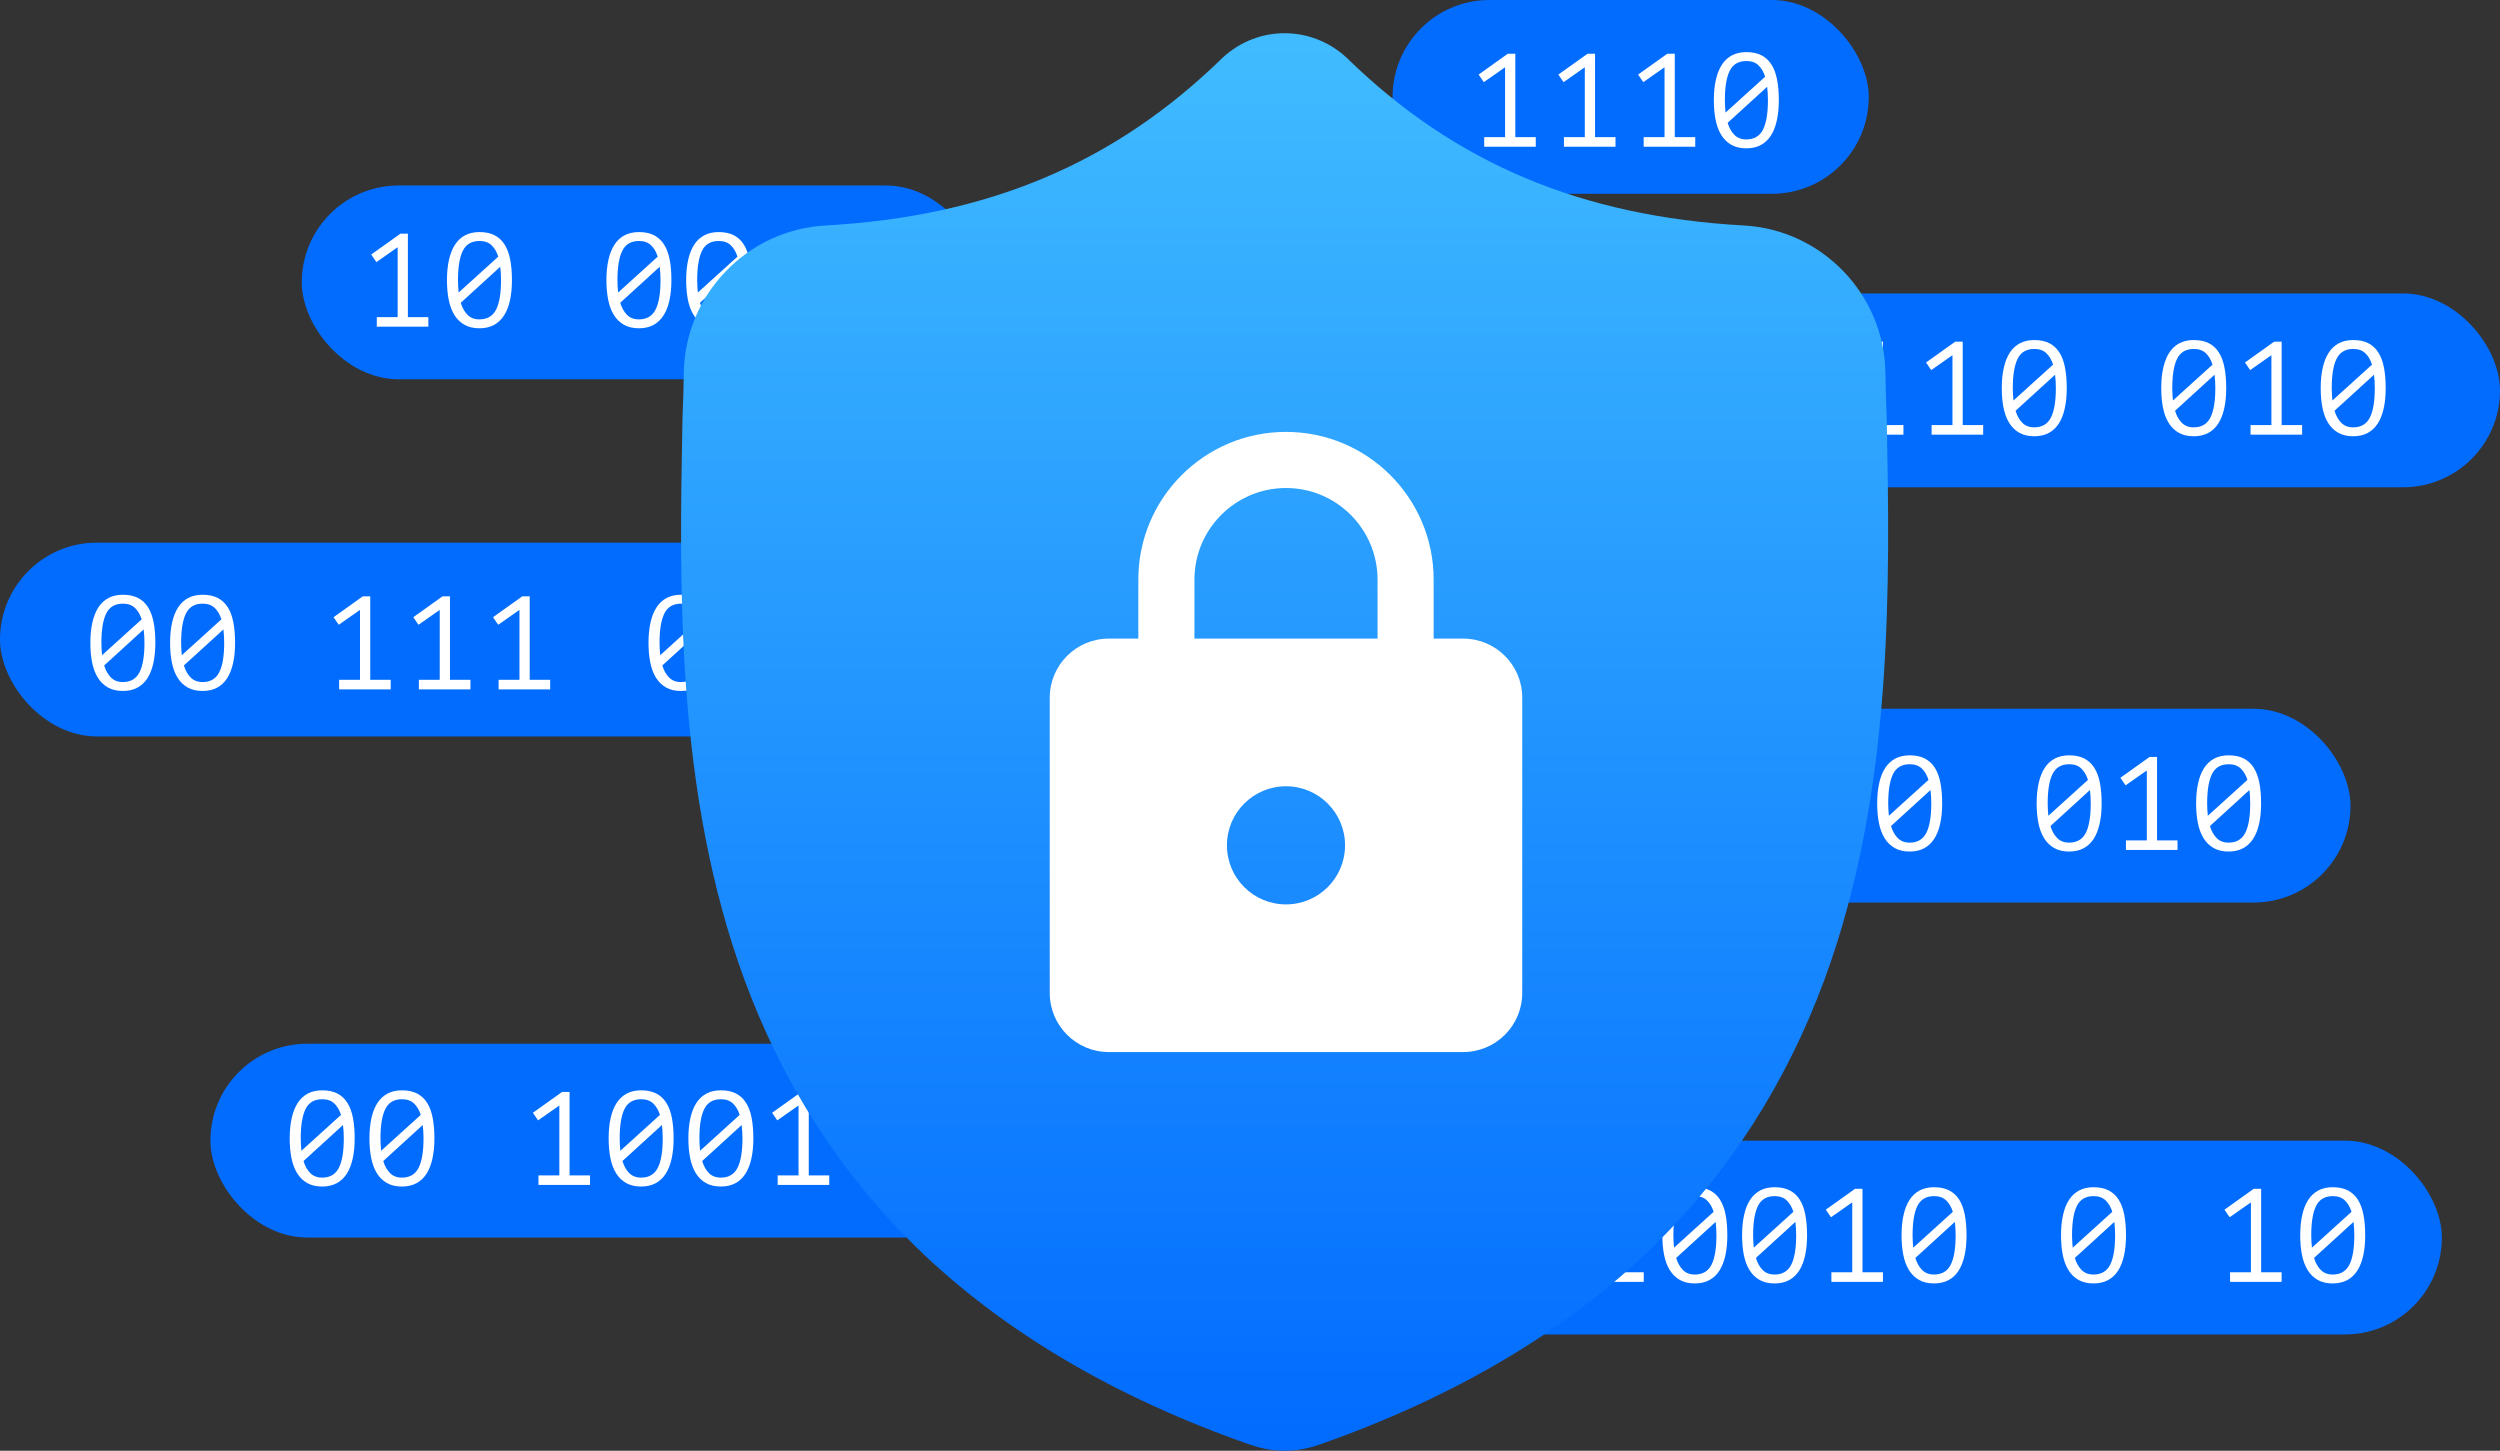 <?xml version="1.0" encoding="UTF-8"?>
<svg width="903px" height="524px" viewBox="0 0 903 524" version="1.1" xmlns="http://www.w3.org/2000/svg" xmlns:xlink="http://www.w3.org/1999/xlink">
    <rect x="0" y="0" width="903" height="524" fill="#333333" stroke="none"/>
    <!-- Generator: Sketch 64 (93537) - https://sketch.com -->
    <title>privacy</title>
    <desc>Created with Sketch.</desc>
    <defs>
        <linearGradient x1="50%" y1="0%" x2="50%" y2="100%" id="linearGradient-1">
            <stop stop-color="#41BCFF" offset="0%"></stop>
            <stop stop-color="#016BFF" offset="100%"></stop>
        </linearGradient>
    </defs>
    <g id="website" stroke="none" stroke-width="1" fill="none" fill-rule="evenodd">
        <g id="Artboard-Copy-2" transform="translate(-172, -148)">
            <g id="privacy" transform="translate(172, 148)">
                <rect id="Rectangle-Copy-34" fill="#026CFF" x="521" y="412" width="361" height="70" rx="35"></rect>
                <rect id="Rectangle-Copy-33" fill="#026CFF" x="76" y="377" width="372" height="70" rx="35"></rect>
                <rect id="Rectangle-Copy-3" fill="#026CFF" x="109" y="67" width="246" height="70" rx="35"></rect>
                <rect id="Rectangle-Copy-26" fill="#026CFF" x="503" y="0" width="172" height="70" rx="35"></rect>
                <rect id="Rectangle-Copy-36" fill="#026CFF" x="597" y="106" width="306" height="70" rx="35"></rect>
                <rect id="Rectangle-Copy-35" fill="#026CFF" x="488" y="256" width="361" height="70" rx="35"></rect>
                <rect id="Rectangle-Copy-31" fill="#026CFF" x="0" y="196" width="372" height="70" rx="35"></rect>
                <path d="M154.72,118 L154.72,114.544 L147.328,114.544 L147.328,84.4 L144.64,84.4 L134.08,91.936 L135.952,94.672 L143.632,89.296 L143.632,114.544 L136.096,114.544 L136.096,118 L154.72,118 Z M173.152,118.576 C175.168,118.576 176.912,118.184 178.384,117.4 C179.856,116.616 181.072,115.48 182.032,113.992 C182.992,112.504 183.712,110.68 184.192,108.52 C184.672,106.36 184.912,103.92 184.912,101.2 C184.912,98.416 184.704,95.944 184.288,93.784 C183.872,91.624 183.2,89.808 182.272,88.336 C181.344,86.864 180.136,85.744 178.648,84.976 C177.16,84.208 175.344,83.824 173.2,83.824 C171.184,83.824 169.44,84.216 167.968,85 C166.496,85.784 165.28,86.92 164.32,88.408 C163.36,89.896 162.64,91.72 162.16,93.88 C161.68,96.04 161.44,98.48 161.44,101.2 C161.44,103.76 161.648,106.104 162.064,108.232 C162.48,110.36 163.16,112.192 164.104,113.728 C165.048,115.264 166.264,116.456 167.752,117.304 C169.24,118.152 171.04,118.576 173.152,118.576 Z M165.664,105.664 C165.6,104.96 165.544,104.24 165.496,103.504 C165.448,102.768 165.424,102 165.424,101.2 C165.424,96.464 166.008,92.92 167.176,90.568 C168.344,88.216 170.352,87.04 173.2,87.04 C175.024,87.04 176.472,87.552 177.544,88.576 C178.616,89.6 179.424,90.976 179.968,92.704 L179.968,92.704 L165.664,105.664 Z M173.152,115.36 C171.392,115.36 169.968,114.816 168.88,113.728 C167.792,112.64 166.976,111.184 166.432,109.36 L166.432,109.36 L180.688,96.352 C180.88,97.888 180.976,99.504 180.976,101.2 C180.976,105.968 180.376,109.52 179.176,111.856 C177.976,114.192 175.968,115.36 173.152,115.36 Z M230.752,118.576 C232.768,118.576 234.512,118.184 235.984,117.4 C237.456,116.616 238.672,115.48 239.632,113.992 C240.592,112.504 241.312,110.68 241.792,108.52 C242.272,106.36 242.512,103.92 242.512,101.2 C242.512,98.416 242.304,95.944 241.888,93.784 C241.472,91.624 240.8,89.808 239.872,88.336 C238.944,86.864 237.736,85.744 236.248,84.976 C234.76,84.208 232.944,83.824 230.8,83.824 C228.784,83.824 227.04,84.216 225.568,85 C224.096,85.784 222.88,86.92 221.92,88.408 C220.96,89.896 220.24,91.72 219.76,93.88 C219.28,96.04 219.04,98.48 219.04,101.2 C219.04,103.76 219.248,106.104 219.664,108.232 C220.08,110.36 220.76,112.192 221.704,113.728 C222.648,115.264 223.864,116.456 225.352,117.304 C226.84,118.152 228.64,118.576 230.752,118.576 Z M223.264,105.664 C223.2,104.96 223.144,104.24 223.096,103.504 C223.048,102.768 223.024,102 223.024,101.2 C223.024,96.464 223.608,92.92 224.776,90.568 C225.944,88.216 227.952,87.04 230.8,87.04 C232.624,87.04 234.072,87.552 235.144,88.576 C236.216,89.6 237.024,90.976 237.568,92.704 L237.568,92.704 L223.264,105.664 Z M230.752,115.36 C228.992,115.36 227.568,114.816 226.48,113.728 C225.392,112.64 224.576,111.184 224.032,109.36 L224.032,109.36 L238.288,96.352 C238.48,97.888 238.576,99.504 238.576,101.2 C238.576,105.968 237.976,109.52 236.776,111.856 C235.576,114.192 233.568,115.36 230.752,115.36 Z M259.552,118.576 C261.568,118.576 263.312,118.184 264.784,117.4 C266.256,116.616 267.472,115.48 268.432,113.992 C269.392,112.504 270.112,110.68 270.592,108.52 C271.072,106.36 271.312,103.92 271.312,101.2 C271.312,98.416 271.104,95.944 270.688,93.784 C270.272,91.624 269.6,89.808 268.672,88.336 C267.744,86.864 266.536,85.744 265.048,84.976 C263.56,84.208 261.744,83.824 259.6,83.824 C257.584,83.824 255.84,84.216 254.368,85 C252.896,85.784 251.68,86.92 250.72,88.408 C249.76,89.896 249.04,91.72 248.56,93.88 C248.08,96.04 247.84,98.48 247.84,101.2 C247.84,103.76 248.048,106.104 248.464,108.232 C248.88,110.36 249.56,112.192 250.504,113.728 C251.448,115.264 252.664,116.456 254.152,117.304 C255.64,118.152 257.44,118.576 259.552,118.576 Z M252.064,105.664 C252,104.96 251.944,104.24 251.896,103.504 C251.848,102.768 251.824,102 251.824,101.2 C251.824,96.464 252.408,92.92 253.576,90.568 C254.744,88.216 256.752,87.04 259.6,87.04 C261.424,87.04 262.872,87.552 263.944,88.576 C265.016,89.6 265.824,90.976 266.368,92.704 L266.368,92.704 L252.064,105.664 Z M259.552,115.36 C257.792,115.36 256.368,114.816 255.28,113.728 C254.192,112.64 253.376,111.184 252.832,109.36 L252.832,109.36 L267.088,96.352 C267.28,97.888 267.376,99.504 267.376,101.2 C267.376,105.968 266.776,109.52 265.576,111.856 C264.376,114.192 262.368,115.36 259.552,115.36 Z" id="1000" fill="#FFFFFF" fill-rule="nonzero"></path>
                <path d="M44.352,249.576 C46.368,249.576 48.112,249.184 49.584,248.4 C51.056,247.616 52.272,246.48 53.232,244.992 C54.192,243.504 54.912,241.68 55.392,239.52 C55.872,237.36 56.112,234.92 56.112,232.2 C56.112,229.416 55.904,226.944 55.488,224.784 C55.072,222.624 54.4,220.808 53.472,219.336 C52.544,217.864 51.336,216.744 49.848,215.976 C48.36,215.208 46.544,214.824 44.4,214.824 C42.384,214.824 40.64,215.216 39.168,216 C37.696,216.784 36.48,217.92 35.52,219.408 C34.56,220.896 33.84,222.72 33.36,224.88 C32.88,227.04 32.64,229.48 32.64,232.2 C32.64,234.76 32.848,237.104 33.264,239.232 C33.68,241.36 34.36,243.192 35.304,244.728 C36.248,246.264 37.464,247.456 38.952,248.304 C40.44,249.152 42.24,249.576 44.352,249.576 Z M36.864,236.664 C36.8,235.96 36.744,235.24 36.696,234.504 C36.648,233.768 36.624,233 36.624,232.2 C36.624,227.464 37.208,223.92 38.376,221.568 C39.544,219.216 41.552,218.04 44.4,218.04 C46.224,218.04 47.672,218.552 48.744,219.576 C49.816,220.6 50.624,221.976 51.168,223.704 L51.168,223.704 L36.864,236.664 Z M44.352,246.36 C42.592,246.36 41.168,245.816 40.08,244.728 C38.992,243.64 38.176,242.184 37.632,240.36 L37.632,240.36 L51.888,227.352 C52.08,228.888 52.176,230.504 52.176,232.2 C52.176,236.968 51.576,240.52 50.376,242.856 C49.176,245.192 47.168,246.36 44.352,246.36 Z M73.152,249.576 C75.168,249.576 76.912,249.184 78.384,248.4 C79.856,247.616 81.072,246.48 82.032,244.992 C82.992,243.504 83.712,241.68 84.192,239.52 C84.672,237.36 84.912,234.92 84.912,232.2 C84.912,229.416 84.704,226.944 84.288,224.784 C83.872,222.624 83.2,220.808 82.272,219.336 C81.344,217.864 80.136,216.744 78.648,215.976 C77.16,215.208 75.344,214.824 73.2,214.824 C71.184,214.824 69.44,215.216 67.968,216 C66.496,216.784 65.28,217.92 64.32,219.408 C63.36,220.896 62.64,222.72 62.16,224.88 C61.68,227.04 61.44,229.48 61.44,232.2 C61.44,234.76 61.648,237.104 62.064,239.232 C62.48,241.36 63.16,243.192 64.104,244.728 C65.048,246.264 66.264,247.456 67.752,248.304 C69.24,249.152 71.04,249.576 73.152,249.576 Z M65.664,236.664 C65.6,235.96 65.544,235.24 65.496,234.504 C65.448,233.768 65.424,233 65.424,232.2 C65.424,227.464 66.008,223.92 67.176,221.568 C68.344,219.216 70.352,218.04 73.2,218.04 C75.024,218.04 76.472,218.552 77.544,219.576 C78.616,220.6 79.424,221.976 79.968,223.704 L79.968,223.704 L65.664,236.664 Z M73.152,246.36 C71.392,246.36 69.968,245.816 68.88,244.728 C67.792,243.64 66.976,242.184 66.432,240.36 L66.432,240.36 L80.688,227.352 C80.88,228.888 80.976,230.504 80.976,232.2 C80.976,236.968 80.376,240.52 79.176,242.856 C77.976,245.192 75.968,246.36 73.152,246.36 Z M141.12,249 L141.12,245.544 L133.728,245.544 L133.728,215.4 L131.04,215.4 L120.48,222.936 L122.352,225.672 L130.032,220.296 L130.032,245.544 L122.496,245.544 L122.496,249 L141.12,249 Z M169.92,249 L169.92,245.544 L162.528,245.544 L162.528,215.4 L159.84,215.4 L149.28,222.936 L151.152,225.672 L158.832,220.296 L158.832,245.544 L151.296,245.544 L151.296,249 L169.92,249 Z M198.72,249 L198.72,245.544 L191.328,245.544 L191.328,215.4 L188.64,215.4 L178.08,222.936 L179.952,225.672 L187.632,220.296 L187.632,245.544 L180.096,245.544 L180.096,249 L198.72,249 Z M245.952,249.576 C247.968,249.576 249.712,249.184 251.184,248.4 C252.656,247.616 253.872,246.48 254.832,244.992 C255.792,243.504 256.512,241.68 256.992,239.52 C257.472,237.36 257.712,234.92 257.712,232.2 C257.712,229.416 257.504,226.944 257.088,224.784 C256.672,222.624 256,220.808 255.072,219.336 C254.144,217.864 252.936,216.744 251.448,215.976 C249.96,215.208 248.144,214.824 246,214.824 C243.984,214.824 242.24,215.216 240.768,216 C239.296,216.784 238.08,217.92 237.12,219.408 C236.16,220.896 235.44,222.72 234.96,224.88 C234.48,227.04 234.24,229.48 234.24,232.2 C234.24,234.76 234.448,237.104 234.864,239.232 C235.28,241.36 235.96,243.192 236.904,244.728 C237.848,246.264 239.064,247.456 240.552,248.304 C242.04,249.152 243.84,249.576 245.952,249.576 Z M238.464,236.664 C238.4,235.96 238.344,235.24 238.296,234.504 C238.248,233.768 238.224,233 238.224,232.2 C238.224,227.464 238.808,223.92 239.976,221.568 C241.144,219.216 243.152,218.04 246,218.04 C247.824,218.04 249.272,218.552 250.344,219.576 C251.416,220.6 252.224,221.976 252.768,223.704 L252.768,223.704 L238.464,236.664 Z M245.952,246.36 C244.192,246.36 242.768,245.816 241.68,244.728 C240.592,243.64 239.776,242.184 239.232,240.36 L239.232,240.36 L253.488,227.352 C253.68,228.888 253.776,230.504 253.776,232.2 C253.776,236.968 253.176,240.52 251.976,242.856 C250.776,245.192 248.768,246.36 245.952,246.36 Z" id="001110" fill="#FFFFFF" fill-rule="nonzero"></path>
                <path d="M554.72,53 L554.72,49.544 L547.328,49.544 L547.328,19.4 L544.64,19.4 L534.08,26.936 L535.952,29.672 L543.632,24.296 L543.632,49.544 L536.096,49.544 L536.096,53 L554.72,53 Z M583.52,53 L583.52,49.544 L576.128,49.544 L576.128,19.4 L573.44,19.4 L562.88,26.936 L564.752,29.672 L572.432,24.296 L572.432,49.544 L564.896,49.544 L564.896,53 L583.52,53 Z M612.32,53 L612.32,49.544 L604.928,49.544 L604.928,19.4 L602.24,19.4 L591.68,26.936 L593.552,29.672 L601.232,24.296 L601.232,49.544 L593.696,49.544 L593.696,53 L612.32,53 Z M630.752,53.576 C632.768,53.576 634.512,53.184 635.984,52.4 C637.456,51.616 638.672,50.48 639.632,48.992 C640.592,47.504 641.312,45.68 641.792,43.52 C642.272,41.36 642.512,38.92 642.512,36.2 C642.512,33.416 642.304,30.944 641.888,28.784 C641.472,26.624 640.8,24.808 639.872,23.336 C638.944,21.864 637.736,20.744 636.248,19.976 C634.76,19.208 632.944,18.824 630.8,18.824 C628.784,18.824 627.04,19.216 625.568,20 C624.096,20.784 622.88,21.92 621.92,23.408 C620.96,24.896 620.24,26.72 619.76,28.88 C619.28,31.04 619.04,33.48 619.04,36.2 C619.04,38.76 619.248,41.104 619.664,43.232 C620.08,45.36 620.76,47.192 621.704,48.728 C622.648,50.264 623.864,51.456 625.352,52.304 C626.84,53.152 628.64,53.576 630.752,53.576 Z M623.264,40.664 C623.2,39.96 623.144,39.24 623.096,38.504 C623.048,37.768 623.024,37 623.024,36.2 C623.024,31.464 623.608,27.92 624.776,25.568 C625.944,23.216 627.952,22.04 630.8,22.04 C632.624,22.04 634.072,22.552 635.144,23.576 C636.216,24.6 637.024,25.976 637.568,27.704 L637.568,27.704 L623.264,40.664 Z M630.752,50.36 C628.992,50.36 627.568,49.816 626.48,48.728 C625.392,47.64 624.576,46.184 624.032,44.36 L624.032,44.36 L638.288,31.352 C638.48,32.888 638.576,34.504 638.576,36.2 C638.576,40.968 637.976,44.52 636.776,46.856 C635.576,49.192 633.568,50.36 630.752,50.36 Z" id="1110" fill="#FFFFFF" fill-rule="nonzero"></path>
                <path d="M658.72,157 L658.72,153.544 L651.328,153.544 L651.328,123.4 L648.64,123.4 L638.08,130.936 L639.952,133.672 L647.632,128.296 L647.632,153.544 L640.096,153.544 L640.096,157 L658.72,157 Z M687.52,157 L687.52,153.544 L680.128,153.544 L680.128,123.4 L677.44,123.4 L666.88,130.936 L668.752,133.672 L676.432,128.296 L676.432,153.544 L668.896,153.544 L668.896,157 L687.52,157 Z M716.32,157 L716.32,153.544 L708.928,153.544 L708.928,123.4 L706.24,123.4 L695.68,130.936 L697.552,133.672 L705.232,128.296 L705.232,153.544 L697.696,153.544 L697.696,157 L716.32,157 Z M734.752,157.576 C736.768,157.576 738.512,157.184 739.984,156.4 C741.456,155.616 742.672,154.48 743.632,152.992 C744.592,151.504 745.312,149.68 745.792,147.52 C746.272,145.36 746.512,142.92 746.512,140.2 C746.512,137.416 746.304,134.944 745.888,132.784 C745.472,130.624 744.8,128.808 743.872,127.336 C742.944,125.864 741.736,124.744 740.248,123.976 C738.76,123.208 736.944,122.824 734.8,122.824 C732.784,122.824 731.04,123.216 729.568,124 C728.096,124.784 726.88,125.92 725.92,127.408 C724.96,128.896 724.24,130.72 723.76,132.88 C723.28,135.04 723.04,137.48 723.04,140.2 C723.04,142.76 723.248,145.104 723.664,147.232 C724.08,149.36 724.76,151.192 725.704,152.728 C726.648,154.264 727.864,155.456 729.352,156.304 C730.84,157.152 732.64,157.576 734.752,157.576 Z M727.264,144.664 C727.2,143.96 727.144,143.24 727.096,142.504 C727.048,141.768 727.024,141 727.024,140.2 C727.024,135.464 727.608,131.92 728.776,129.568 C729.944,127.216 731.952,126.04 734.8,126.04 C736.624,126.04 738.072,126.552 739.144,127.576 C740.216,128.6 741.024,129.976 741.568,131.704 L741.568,131.704 L727.264,144.664 Z M734.752,154.36 C732.992,154.36 731.568,153.816 730.48,152.728 C729.392,151.64 728.576,150.184 728.032,148.36 L728.032,148.36 L742.288,135.352 C742.48,136.888 742.576,138.504 742.576,140.2 C742.576,144.968 741.976,148.52 740.776,150.856 C739.576,153.192 737.568,154.36 734.752,154.36 Z M792.352,157.576 C794.368,157.576 796.112,157.184 797.584,156.4 C799.056,155.616 800.272,154.48 801.232,152.992 C802.192,151.504 802.912,149.68 803.392,147.52 C803.872,145.36 804.112,142.92 804.112,140.2 C804.112,137.416 803.904,134.944 803.488,132.784 C803.072,130.624 802.4,128.808 801.472,127.336 C800.544,125.864 799.336,124.744 797.848,123.976 C796.36,123.208 794.544,122.824 792.4,122.824 C790.384,122.824 788.64,123.216 787.168,124 C785.696,124.784 784.48,125.92 783.52,127.408 C782.56,128.896 781.84,130.72 781.36,132.88 C780.88,135.04 780.64,137.48 780.64,140.2 C780.64,142.76 780.848,145.104 781.264,147.232 C781.68,149.36 782.36,151.192 783.304,152.728 C784.248,154.264 785.464,155.456 786.952,156.304 C788.44,157.152 790.24,157.576 792.352,157.576 Z M784.864,144.664 C784.8,143.96 784.744,143.24 784.696,142.504 C784.648,141.768 784.624,141 784.624,140.2 C784.624,135.464 785.208,131.92 786.376,129.568 C787.544,127.216 789.552,126.04 792.4,126.04 C794.224,126.04 795.672,126.552 796.744,127.576 C797.816,128.6 798.624,129.976 799.168,131.704 L799.168,131.704 L784.864,144.664 Z M792.352,154.36 C790.592,154.36 789.168,153.816 788.08,152.728 C786.992,151.64 786.176,150.184 785.632,148.36 L785.632,148.36 L799.888,135.352 C800.08,136.888 800.176,138.504 800.176,140.2 C800.176,144.968 799.576,148.52 798.376,150.856 C797.176,153.192 795.168,154.36 792.352,154.36 Z M831.52,157 L831.52,153.544 L824.128,153.544 L824.128,123.4 L821.44,123.4 L810.88,130.936 L812.752,133.672 L820.432,128.296 L820.432,153.544 L812.896,153.544 L812.896,157 L831.52,157 Z M849.952,157.576 C851.968,157.576 853.712,157.184 855.184,156.4 C856.656,155.616 857.872,154.48 858.832,152.992 C859.792,151.504 860.512,149.68 860.992,147.52 C861.472,145.36 861.712,142.92 861.712,140.2 C861.712,137.416 861.504,134.944 861.088,132.784 C860.672,130.624 860,128.808 859.072,127.336 C858.144,125.864 856.936,124.744 855.448,123.976 C853.96,123.208 852.144,122.824 850,122.824 C847.984,122.824 846.24,123.216 844.768,124 C843.296,124.784 842.08,125.92 841.12,127.408 C840.16,128.896 839.44,130.72 838.96,132.88 C838.48,135.04 838.24,137.48 838.24,140.2 C838.24,142.76 838.448,145.104 838.864,147.232 C839.28,149.36 839.96,151.192 840.904,152.728 C841.848,154.264 843.064,155.456 844.552,156.304 C846.04,157.152 847.84,157.576 849.952,157.576 Z M842.464,144.664 C842.4,143.96 842.344,143.24 842.296,142.504 C842.248,141.768 842.224,141 842.224,140.2 C842.224,135.464 842.808,131.92 843.976,129.568 C845.144,127.216 847.152,126.04 850,126.04 C851.824,126.04 853.272,126.552 854.344,127.576 C855.416,128.6 856.224,129.976 856.768,131.704 L856.768,131.704 L842.464,144.664 Z M849.952,154.36 C848.192,154.36 846.768,153.816 845.68,152.728 C844.592,151.64 843.776,150.184 843.232,148.36 L843.232,148.36 L857.488,135.352 C857.68,136.888 857.776,138.504 857.776,140.2 C857.776,144.968 857.176,148.52 855.976,150.856 C854.776,153.192 852.768,154.36 849.952,154.36 Z" id="1110010" fill="#FFFFFF" fill-rule="nonzero"></path>
                <path d="M613.72,307 L613.72,303.544 L606.328,303.544 L606.328,273.4 L603.64,273.4 L593.08,280.936 L594.952,283.672 L602.632,278.296 L602.632,303.544 L595.096,303.544 L595.096,307 L613.72,307 Z M642.52,307 L642.52,303.544 L635.128,303.544 L635.128,273.4 L632.44,273.4 L621.88,280.936 L623.752,283.672 L631.432,278.296 L631.432,303.544 L623.896,303.544 L623.896,307 L642.52,307 Z M671.32,307 L671.32,303.544 L663.928,303.544 L663.928,273.4 L661.24,273.4 L650.68,280.936 L652.552,283.672 L660.232,278.296 L660.232,303.544 L652.696,303.544 L652.696,307 L671.32,307 Z M689.752,307.576 C691.768,307.576 693.512,307.184 694.984,306.4 C696.456,305.616 697.672,304.48 698.632,302.992 C699.592,301.504 700.312,299.68 700.792,297.52 C701.272,295.36 701.512,292.92 701.512,290.2 C701.512,287.416 701.304,284.944 700.888,282.784 C700.472,280.624 699.8,278.808 698.872,277.336 C697.944,275.864 696.736,274.744 695.248,273.976 C693.76,273.208 691.944,272.824 689.8,272.824 C687.784,272.824 686.04,273.216 684.568,274 C683.096,274.784 681.88,275.92 680.92,277.408 C679.96,278.896 679.24,280.72 678.76,282.88 C678.28,285.04 678.04,287.48 678.04,290.2 C678.04,292.76 678.248,295.104 678.664,297.232 C679.08,299.36 679.76,301.192 680.704,302.728 C681.648,304.264 682.864,305.456 684.352,306.304 C685.84,307.152 687.64,307.576 689.752,307.576 Z M682.264,294.664 C682.2,293.96 682.144,293.24 682.096,292.504 C682.048,291.768 682.024,291 682.024,290.2 C682.024,285.464 682.608,281.92 683.776,279.568 C684.944,277.216 686.952,276.04 689.8,276.04 C691.624,276.04 693.072,276.552 694.144,277.576 C695.216,278.6 696.024,279.976 696.568,281.704 L696.568,281.704 L682.264,294.664 Z M689.752,304.36 C687.992,304.36 686.568,303.816 685.48,302.728 C684.392,301.64 683.576,300.184 683.032,298.36 L683.032,298.36 L697.288,285.352 C697.48,286.888 697.576,288.504 697.576,290.2 C697.576,294.968 696.976,298.52 695.776,300.856 C694.576,303.192 692.568,304.36 689.752,304.36 Z M747.352,307.576 C749.368,307.576 751.112,307.184 752.584,306.4 C754.056,305.616 755.272,304.48 756.232,302.992 C757.192,301.504 757.912,299.68 758.392,297.52 C758.872,295.36 759.112,292.92 759.112,290.2 C759.112,287.416 758.904,284.944 758.488,282.784 C758.072,280.624 757.4,278.808 756.472,277.336 C755.544,275.864 754.336,274.744 752.848,273.976 C751.36,273.208 749.544,272.824 747.4,272.824 C745.384,272.824 743.64,273.216 742.168,274 C740.696,274.784 739.48,275.92 738.52,277.408 C737.56,278.896 736.84,280.72 736.36,282.88 C735.88,285.04 735.64,287.48 735.64,290.2 C735.64,292.76 735.848,295.104 736.264,297.232 C736.68,299.36 737.36,301.192 738.304,302.728 C739.248,304.264 740.464,305.456 741.952,306.304 C743.44,307.152 745.24,307.576 747.352,307.576 Z M739.864,294.664 C739.8,293.96 739.744,293.24 739.696,292.504 C739.648,291.768 739.624,291 739.624,290.2 C739.624,285.464 740.208,281.92 741.376,279.568 C742.544,277.216 744.552,276.04 747.4,276.04 C749.224,276.04 750.672,276.552 751.744,277.576 C752.816,278.6 753.624,279.976 754.168,281.704 L754.168,281.704 L739.864,294.664 Z M747.352,304.36 C745.592,304.36 744.168,303.816 743.08,302.728 C741.992,301.64 741.176,300.184 740.632,298.36 L740.632,298.36 L754.888,285.352 C755.08,286.888 755.176,288.504 755.176,290.2 C755.176,294.968 754.576,298.52 753.376,300.856 C752.176,303.192 750.168,304.36 747.352,304.36 Z M786.52,307 L786.52,303.544 L779.128,303.544 L779.128,273.4 L776.44,273.4 L765.88,280.936 L767.752,283.672 L775.432,278.296 L775.432,303.544 L767.896,303.544 L767.896,307 L786.52,307 Z M804.952,307.576 C806.968,307.576 808.712,307.184 810.184,306.4 C811.656,305.616 812.872,304.48 813.832,302.992 C814.792,301.504 815.512,299.68 815.992,297.52 C816.472,295.36 816.712,292.92 816.712,290.2 C816.712,287.416 816.504,284.944 816.088,282.784 C815.672,280.624 815,278.808 814.072,277.336 C813.144,275.864 811.936,274.744 810.448,273.976 C808.96,273.208 807.144,272.824 805,272.824 C802.984,272.824 801.24,273.216 799.768,274 C798.296,274.784 797.08,275.92 796.12,277.408 C795.16,278.896 794.44,280.72 793.96,282.88 C793.48,285.04 793.24,287.48 793.24,290.2 C793.24,292.76 793.448,295.104 793.864,297.232 C794.28,299.36 794.96,301.192 795.904,302.728 C796.848,304.264 798.064,305.456 799.552,306.304 C801.04,307.152 802.84,307.576 804.952,307.576 Z M797.464,294.664 C797.4,293.96 797.344,293.24 797.296,292.504 C797.248,291.768 797.224,291 797.224,290.2 C797.224,285.464 797.808,281.92 798.976,279.568 C800.144,277.216 802.152,276.04 805,276.04 C806.824,276.04 808.272,276.552 809.344,277.576 C810.416,278.6 811.224,279.976 811.768,281.704 L811.768,281.704 L797.464,294.664 Z M804.952,304.36 C803.192,304.36 801.768,303.816 800.68,302.728 C799.592,301.64 798.776,300.184 798.232,298.36 L798.232,298.36 L812.488,285.352 C812.68,286.888 812.776,288.504 812.776,290.2 C812.776,294.968 812.176,298.52 810.976,300.856 C809.776,303.192 807.768,304.36 804.952,304.36 Z" id="1110010" fill="#FFFFFF" fill-rule="nonzero"></path>
                <path d="M593.72,463 L593.72,459.544 L586.328,459.544 L586.328,429.4 L583.64,429.4 L573.08,436.936 L574.952,439.672 L582.632,434.296 L582.632,459.544 L575.096,459.544 L575.096,463 L593.72,463 Z M612.152,463.576 C614.168,463.576 615.912,463.184 617.384,462.4 C618.856,461.616 620.072,460.48 621.032,458.992 C621.992,457.504 622.712,455.68 623.192,453.52 C623.672,451.36 623.912,448.92 623.912,446.2 C623.912,443.416 623.704,440.944 623.288,438.784 C622.872,436.624 622.2,434.808 621.272,433.336 C620.344,431.864 619.136,430.744 617.648,429.976 C616.16,429.208 614.344,428.824 612.2,428.824 C610.184,428.824 608.44,429.216 606.968,430 C605.496,430.784 604.28,431.92 603.32,433.408 C602.36,434.896 601.64,436.72 601.16,438.88 C600.68,441.04 600.44,443.48 600.44,446.2 C600.44,448.76 600.648,451.104 601.064,453.232 C601.48,455.36 602.16,457.192 603.104,458.728 C604.048,460.264 605.264,461.456 606.752,462.304 C608.24,463.152 610.04,463.576 612.152,463.576 Z M604.664,450.664 C604.6,449.96 604.544,449.24 604.496,448.504 C604.448,447.768 604.424,447 604.424,446.2 C604.424,441.464 605.008,437.92 606.176,435.568 C607.344,433.216 609.352,432.04 612.2,432.04 C614.024,432.04 615.472,432.552 616.544,433.576 C617.616,434.6 618.424,435.976 618.968,437.704 L618.968,437.704 L604.664,450.664 Z M612.152,460.36 C610.392,460.36 608.968,459.816 607.88,458.728 C606.792,457.64 605.976,456.184 605.432,454.36 L605.432,454.36 L619.688,441.352 C619.88,442.888 619.976,444.504 619.976,446.2 C619.976,450.968 619.376,454.52 618.176,456.856 C616.976,459.192 614.968,460.36 612.152,460.36 Z M640.952,463.576 C642.968,463.576 644.712,463.184 646.184,462.4 C647.656,461.616 648.872,460.48 649.832,458.992 C650.792,457.504 651.512,455.68 651.992,453.52 C652.472,451.36 652.712,448.92 652.712,446.2 C652.712,443.416 652.504,440.944 652.088,438.784 C651.672,436.624 651,434.808 650.072,433.336 C649.144,431.864 647.936,430.744 646.448,429.976 C644.96,429.208 643.144,428.824 641,428.824 C638.984,428.824 637.24,429.216 635.768,430 C634.296,430.784 633.08,431.92 632.12,433.408 C631.16,434.896 630.44,436.72 629.96,438.88 C629.48,441.04 629.24,443.48 629.24,446.2 C629.24,448.76 629.448,451.104 629.864,453.232 C630.28,455.36 630.96,457.192 631.904,458.728 C632.848,460.264 634.064,461.456 635.552,462.304 C637.04,463.152 638.84,463.576 640.952,463.576 Z M633.464,450.664 C633.4,449.96 633.344,449.24 633.296,448.504 C633.248,447.768 633.224,447 633.224,446.2 C633.224,441.464 633.808,437.92 634.976,435.568 C636.144,433.216 638.152,432.04 641,432.04 C642.824,432.04 644.272,432.552 645.344,433.576 C646.416,434.6 647.224,435.976 647.768,437.704 L647.768,437.704 L633.464,450.664 Z M640.952,460.36 C639.192,460.36 637.768,459.816 636.68,458.728 C635.592,457.64 634.776,456.184 634.232,454.36 L634.232,454.36 L648.488,441.352 C648.68,442.888 648.776,444.504 648.776,446.2 C648.776,450.968 648.176,454.52 646.976,456.856 C645.776,459.192 643.768,460.36 640.952,460.36 Z M680.12,463 L680.12,459.544 L672.728,459.544 L672.728,429.4 L670.04,429.4 L659.48,436.936 L661.352,439.672 L669.032,434.296 L669.032,459.544 L661.496,459.544 L661.496,463 L680.12,463 Z M698.552,463.576 C700.568,463.576 702.312,463.184 703.784,462.4 C705.256,461.616 706.472,460.48 707.432,458.992 C708.392,457.504 709.112,455.68 709.592,453.52 C710.072,451.36 710.312,448.92 710.312,446.2 C710.312,443.416 710.104,440.944 709.688,438.784 C709.272,436.624 708.6,434.808 707.672,433.336 C706.744,431.864 705.536,430.744 704.048,429.976 C702.56,429.208 700.744,428.824 698.6,428.824 C696.584,428.824 694.84,429.216 693.368,430 C691.896,430.784 690.68,431.92 689.72,433.408 C688.76,434.896 688.04,436.72 687.56,438.88 C687.08,441.04 686.84,443.48 686.84,446.2 C686.84,448.76 687.048,451.104 687.464,453.232 C687.88,455.36 688.56,457.192 689.504,458.728 C690.448,460.264 691.664,461.456 693.152,462.304 C694.64,463.152 696.44,463.576 698.552,463.576 Z M691.064,450.664 C691,449.96 690.944,449.24 690.896,448.504 C690.848,447.768 690.824,447 690.824,446.2 C690.824,441.464 691.408,437.92 692.576,435.568 C693.744,433.216 695.752,432.04 698.6,432.04 C700.424,432.04 701.872,432.552 702.944,433.576 C704.016,434.6 704.824,435.976 705.368,437.704 L705.368,437.704 L691.064,450.664 Z M698.552,460.36 C696.792,460.36 695.368,459.816 694.28,458.728 C693.192,457.64 692.376,456.184 691.832,454.36 L691.832,454.36 L706.088,441.352 C706.28,442.888 706.376,444.504 706.376,446.2 C706.376,450.968 705.776,454.52 704.576,456.856 C703.376,459.192 701.368,460.36 698.552,460.36 Z M756.152,463.576 C758.168,463.576 759.912,463.184 761.384,462.4 C762.856,461.616 764.072,460.48 765.032,458.992 C765.992,457.504 766.712,455.68 767.192,453.52 C767.672,451.36 767.912,448.92 767.912,446.2 C767.912,443.416 767.704,440.944 767.288,438.784 C766.872,436.624 766.2,434.808 765.272,433.336 C764.344,431.864 763.136,430.744 761.648,429.976 C760.16,429.208 758.344,428.824 756.2,428.824 C754.184,428.824 752.44,429.216 750.968,430 C749.496,430.784 748.28,431.92 747.32,433.408 C746.36,434.896 745.64,436.72 745.16,438.88 C744.68,441.04 744.44,443.48 744.44,446.2 C744.44,448.76 744.648,451.104 745.064,453.232 C745.48,455.36 746.16,457.192 747.104,458.728 C748.048,460.264 749.264,461.456 750.752,462.304 C752.24,463.152 754.04,463.576 756.152,463.576 Z M748.664,450.664 C748.6,449.96 748.544,449.24 748.496,448.504 C748.448,447.768 748.424,447 748.424,446.2 C748.424,441.464 749.008,437.92 750.176,435.568 C751.344,433.216 753.352,432.04 756.2,432.04 C758.024,432.04 759.472,432.552 760.544,433.576 C761.616,434.6 762.424,435.976 762.968,437.704 L762.968,437.704 L748.664,450.664 Z M756.152,460.36 C754.392,460.36 752.968,459.816 751.88,458.728 C750.792,457.64 749.976,456.184 749.432,454.36 L749.432,454.36 L763.688,441.352 C763.88,442.888 763.976,444.504 763.976,446.2 C763.976,450.968 763.376,454.52 762.176,456.856 C760.976,459.192 758.968,460.36 756.152,460.36 Z M824.12,463 L824.12,459.544 L816.728,459.544 L816.728,429.4 L814.04,429.4 L803.48,436.936 L805.352,439.672 L813.032,434.296 L813.032,459.544 L805.496,459.544 L805.496,463 L824.12,463 Z M842.552,463.576 C844.568,463.576 846.312,463.184 847.784,462.4 C849.256,461.616 850.472,460.48 851.432,458.992 C852.392,457.504 853.112,455.68 853.592,453.52 C854.072,451.36 854.312,448.92 854.312,446.2 C854.312,443.416 854.104,440.944 853.688,438.784 C853.272,436.624 852.6,434.808 851.672,433.336 C850.744,431.864 849.536,430.744 848.048,429.976 C846.56,429.208 844.744,428.824 842.6,428.824 C840.584,428.824 838.84,429.216 837.368,430 C835.896,430.784 834.68,431.92 833.72,433.408 C832.76,434.896 832.04,436.72 831.56,438.88 C831.08,441.04 830.84,443.48 830.84,446.2 C830.84,448.76 831.048,451.104 831.464,453.232 C831.88,455.36 832.56,457.192 833.504,458.728 C834.448,460.264 835.664,461.456 837.152,462.304 C838.64,463.152 840.44,463.576 842.552,463.576 Z M835.064,450.664 C835,449.96 834.944,449.24 834.896,448.504 C834.848,447.768 834.824,447 834.824,446.2 C834.824,441.464 835.408,437.92 836.576,435.568 C837.744,433.216 839.752,432.04 842.6,432.04 C844.424,432.04 845.872,432.552 846.944,433.576 C848.016,434.6 848.824,435.976 849.368,437.704 L849.368,437.704 L835.064,450.664 Z M842.552,460.36 C840.792,460.36 839.368,459.816 838.28,458.728 C837.192,457.64 836.376,456.184 835.832,454.36 L835.832,454.36 L850.088,441.352 C850.28,442.888 850.376,444.504 850.376,446.2 C850.376,450.968 849.776,454.52 848.576,456.856 C847.376,459.192 845.368,460.36 842.552,460.36 Z" id="10010010" fill="#FFFFFF" fill-rule="nonzero"></path>
                <path d="M116.352,428.576 C118.368,428.576 120.112,428.184 121.584,427.4 C123.056,426.616 124.272,425.48 125.232,423.992 C126.192,422.504 126.912,420.68 127.392,418.52 C127.872,416.36 128.112,413.92 128.112,411.2 C128.112,408.416 127.904,405.944 127.488,403.784 C127.072,401.624 126.4,399.808 125.472,398.336 C124.544,396.864 123.336,395.744 121.848,394.976 C120.36,394.208 118.544,393.824 116.4,393.824 C114.384,393.824 112.64,394.216 111.168,395 C109.696,395.784 108.48,396.92 107.52,398.408 C106.56,399.896 105.84,401.72 105.36,403.88 C104.88,406.04 104.64,408.48 104.64,411.2 C104.64,413.76 104.848,416.104 105.264,418.232 C105.68,420.36 106.36,422.192 107.304,423.728 C108.248,425.264 109.464,426.456 110.952,427.304 C112.44,428.152 114.24,428.576 116.352,428.576 Z M108.864,415.664 C108.8,414.96 108.744,414.24 108.696,413.504 C108.648,412.768 108.624,412 108.624,411.2 C108.624,406.464 109.208,402.92 110.376,400.568 C111.544,398.216 113.552,397.04 116.4,397.04 C118.224,397.04 119.672,397.552 120.744,398.576 C121.816,399.6 122.624,400.976 123.168,402.704 L123.168,402.704 L108.864,415.664 Z M116.352,425.36 C114.592,425.36 113.168,424.816 112.08,423.728 C110.992,422.64 110.176,421.184 109.632,419.36 L109.632,419.36 L123.888,406.352 C124.08,407.888 124.176,409.504 124.176,411.2 C124.176,415.968 123.576,419.52 122.376,421.856 C121.176,424.192 119.168,425.36 116.352,425.36 Z M145.152,428.576 C147.168,428.576 148.912,428.184 150.384,427.4 C151.856,426.616 153.072,425.48 154.032,423.992 C154.992,422.504 155.712,420.68 156.192,418.52 C156.672,416.36 156.912,413.92 156.912,411.2 C156.912,408.416 156.704,405.944 156.288,403.784 C155.872,401.624 155.2,399.808 154.272,398.336 C153.344,396.864 152.136,395.744 150.648,394.976 C149.16,394.208 147.344,393.824 145.2,393.824 C143.184,393.824 141.44,394.216 139.968,395 C138.496,395.784 137.28,396.92 136.32,398.408 C135.36,399.896 134.64,401.72 134.16,403.88 C133.68,406.04 133.44,408.48 133.44,411.2 C133.44,413.76 133.648,416.104 134.064,418.232 C134.48,420.36 135.16,422.192 136.104,423.728 C137.048,425.264 138.264,426.456 139.752,427.304 C141.24,428.152 143.04,428.576 145.152,428.576 Z M137.664,415.664 C137.6,414.96 137.544,414.24 137.496,413.504 C137.448,412.768 137.424,412 137.424,411.2 C137.424,406.464 138.008,402.92 139.176,400.568 C140.344,398.216 142.352,397.04 145.2,397.04 C147.024,397.04 148.472,397.552 149.544,398.576 C150.616,399.6 151.424,400.976 151.968,402.704 L151.968,402.704 L137.664,415.664 Z M145.152,425.36 C143.392,425.36 141.968,424.816 140.88,423.728 C139.792,422.64 138.976,421.184 138.432,419.36 L138.432,419.36 L152.688,406.352 C152.88,407.888 152.976,409.504 152.976,411.2 C152.976,415.968 152.376,419.52 151.176,421.856 C149.976,424.192 147.968,425.36 145.152,425.36 Z M213.12,428 L213.12,424.544 L205.728,424.544 L205.728,394.4 L203.04,394.4 L192.48,401.936 L194.352,404.672 L202.032,399.296 L202.032,424.544 L194.496,424.544 L194.496,428 L213.12,428 Z M231.552,428.576 C233.568,428.576 235.312,428.184 236.784,427.4 C238.256,426.616 239.472,425.48 240.432,423.992 C241.392,422.504 242.112,420.68 242.592,418.52 C243.072,416.36 243.312,413.92 243.312,411.2 C243.312,408.416 243.104,405.944 242.688,403.784 C242.272,401.624 241.6,399.808 240.672,398.336 C239.744,396.864 238.536,395.744 237.048,394.976 C235.56,394.208 233.744,393.824 231.6,393.824 C229.584,393.824 227.84,394.216 226.368,395 C224.896,395.784 223.68,396.92 222.72,398.408 C221.76,399.896 221.04,401.72 220.56,403.88 C220.08,406.04 219.84,408.48 219.84,411.2 C219.84,413.76 220.048,416.104 220.464,418.232 C220.88,420.36 221.56,422.192 222.504,423.728 C223.448,425.264 224.664,426.456 226.152,427.304 C227.64,428.152 229.44,428.576 231.552,428.576 Z M224.064,415.664 C224,414.96 223.944,414.24 223.896,413.504 C223.848,412.768 223.824,412 223.824,411.2 C223.824,406.464 224.408,402.92 225.576,400.568 C226.744,398.216 228.752,397.04 231.6,397.04 C233.424,397.04 234.872,397.552 235.944,398.576 C237.016,399.6 237.824,400.976 238.368,402.704 L238.368,402.704 L224.064,415.664 Z M231.552,425.36 C229.792,425.36 228.368,424.816 227.28,423.728 C226.192,422.64 225.376,421.184 224.832,419.36 L224.832,419.36 L239.088,406.352 C239.28,407.888 239.376,409.504 239.376,411.2 C239.376,415.968 238.776,419.52 237.576,421.856 C236.376,424.192 234.368,425.36 231.552,425.36 Z M260.352,428.576 C262.368,428.576 264.112,428.184 265.584,427.4 C267.056,426.616 268.272,425.48 269.232,423.992 C270.192,422.504 270.912,420.68 271.392,418.52 C271.872,416.36 272.112,413.92 272.112,411.2 C272.112,408.416 271.904,405.944 271.488,403.784 C271.072,401.624 270.4,399.808 269.472,398.336 C268.544,396.864 267.336,395.744 265.848,394.976 C264.36,394.208 262.544,393.824 260.4,393.824 C258.384,393.824 256.64,394.216 255.168,395 C253.696,395.784 252.48,396.92 251.52,398.408 C250.56,399.896 249.84,401.72 249.36,403.88 C248.88,406.04 248.64,408.48 248.64,411.2 C248.64,413.76 248.848,416.104 249.264,418.232 C249.68,420.36 250.36,422.192 251.304,423.728 C252.248,425.264 253.464,426.456 254.952,427.304 C256.44,428.152 258.24,428.576 260.352,428.576 Z M252.864,415.664 C252.8,414.96 252.744,414.24 252.696,413.504 C252.648,412.768 252.624,412 252.624,411.2 C252.624,406.464 253.208,402.92 254.376,400.568 C255.544,398.216 257.552,397.04 260.4,397.04 C262.224,397.04 263.672,397.552 264.744,398.576 C265.816,399.6 266.624,400.976 267.168,402.704 L267.168,402.704 L252.864,415.664 Z M260.352,425.36 C258.592,425.36 257.168,424.816 256.08,423.728 C254.992,422.64 254.176,421.184 253.632,419.36 L253.632,419.36 L267.888,406.352 C268.08,407.888 268.176,409.504 268.176,411.2 C268.176,415.968 267.576,419.52 266.376,421.856 C265.176,424.192 263.168,425.36 260.352,425.36 Z M299.52,428 L299.52,424.544 L292.128,424.544 L292.128,394.4 L289.44,394.4 L278.88,401.936 L280.752,404.672 L288.432,399.296 L288.432,424.544 L280.896,424.544 L280.896,428 L299.52,428 Z M317.952,428.576 C319.968,428.576 321.712,428.184 323.184,427.4 C324.656,426.616 325.872,425.48 326.832,423.992 C327.792,422.504 328.512,420.68 328.992,418.52 C329.472,416.36 329.712,413.92 329.712,411.2 C329.712,408.416 329.504,405.944 329.088,403.784 C328.672,401.624 328,399.808 327.072,398.336 C326.144,396.864 324.936,395.744 323.448,394.976 C321.96,394.208 320.144,393.824 318,393.824 C315.984,393.824 314.24,394.216 312.768,395 C311.296,395.784 310.08,396.92 309.12,398.408 C308.16,399.896 307.44,401.72 306.96,403.88 C306.48,406.04 306.24,408.48 306.24,411.2 C306.24,413.76 306.448,416.104 306.864,418.232 C307.28,420.36 307.96,422.192 308.904,423.728 C309.848,425.264 311.064,426.456 312.552,427.304 C314.04,428.152 315.84,428.576 317.952,428.576 Z M310.464,415.664 C310.4,414.96 310.344,414.24 310.296,413.504 C310.248,412.768 310.224,412 310.224,411.2 C310.224,406.464 310.808,402.92 311.976,400.568 C313.144,398.216 315.152,397.04 318,397.04 C319.824,397.04 321.272,397.552 322.344,398.576 C323.416,399.6 324.224,400.976 324.768,402.704 L324.768,402.704 L310.464,415.664 Z M317.952,425.36 C316.192,425.36 314.768,424.816 313.68,423.728 C312.592,422.64 311.776,421.184 311.232,419.36 L311.232,419.36 L325.488,406.352 C325.68,407.888 325.776,409.504 325.776,411.2 C325.776,415.968 325.176,419.52 323.976,421.856 C322.776,424.192 320.768,425.36 317.952,425.36 Z" id="0010010" fill="#FFFFFF" fill-rule="nonzero"></path>
                <path d="M681.488,150.918 L681.473,150.52 C681.25,145.602 681.102,140.398 681.012,134.609 C680.594,106.379 658.152,83.027 629.918,81.449 C571.051,78.164 525.512,58.969 486.602,21.043 L486.27,20.727 C473.578,9.09 454.434,9.09 441.738,20.727 L441.406,21.043 C402.496,58.969 356.957,78.164 298.09,81.453 C269.859,83.027 247.414,106.379 246.996,134.613 C246.91,140.363 246.758,145.566 246.535,150.52 L246.512,151.445 C245.367,211.473 243.945,286.18 268.938,353.988 C282.68,391.277 303.492,423.691 330.793,450.336 C361.887,480.68 402.613,504.77 451.84,521.934 C453.441,522.492 455.105,522.945 456.801,523.285 C459.191,523.762 461.598,524 464.004,524 C466.41,524 468.82,523.762 471.207,523.285 C472.902,522.945 474.578,522.488 476.188,521.926 C525.355,504.73 566.039,480.629 597.105,450.289 C624.395,423.637 645.207,391.215 658.961,353.918 C684.047,285.906 682.629,211.059 681.488,150.918 Z" id="Path" fill="url(#linearGradient-1)"></path>
                <g id="002-lock" transform="translate(379, 156)" fill="#FFFFFF" fill-rule="nonzero">
                    <path d="M149.5,74.666 L138.833,74.666 L138.833,53.333 C138.833,23.893 114.94,0 85.5,0 C56.06,0 32.166,23.893 32.166,53.334 L32.166,74.667 L21.5,74.667 C9.713,74.667 0.167,84.213 0.167,96.001 L0.167,202.667 C0.167,214.453 9.713,224 21.5,224 L149.5,224 C161.286,224 170.833,214.453 170.833,202.667 L170.833,96 C170.833,84.213 161.286,74.666 149.5,74.666 Z M85.5,170.667 C73.713,170.667 64.166,161.12 64.166,149.333 C64.166,137.547 73.713,128 85.5,128 C97.287,128 106.834,137.547 106.834,149.333 C106.834,161.12 97.287,170.667 85.5,170.667 Z M118.567,74.666 L52.434,74.666 L52.434,53.333 C52.434,35.093 67.26,20.267 85.5,20.267 C103.74,20.267 118.567,35.093 118.567,53.333 L118.567,74.666 Z" id="Shape"></path>
                </g>
            </g>
        </g>
    </g>
</svg>